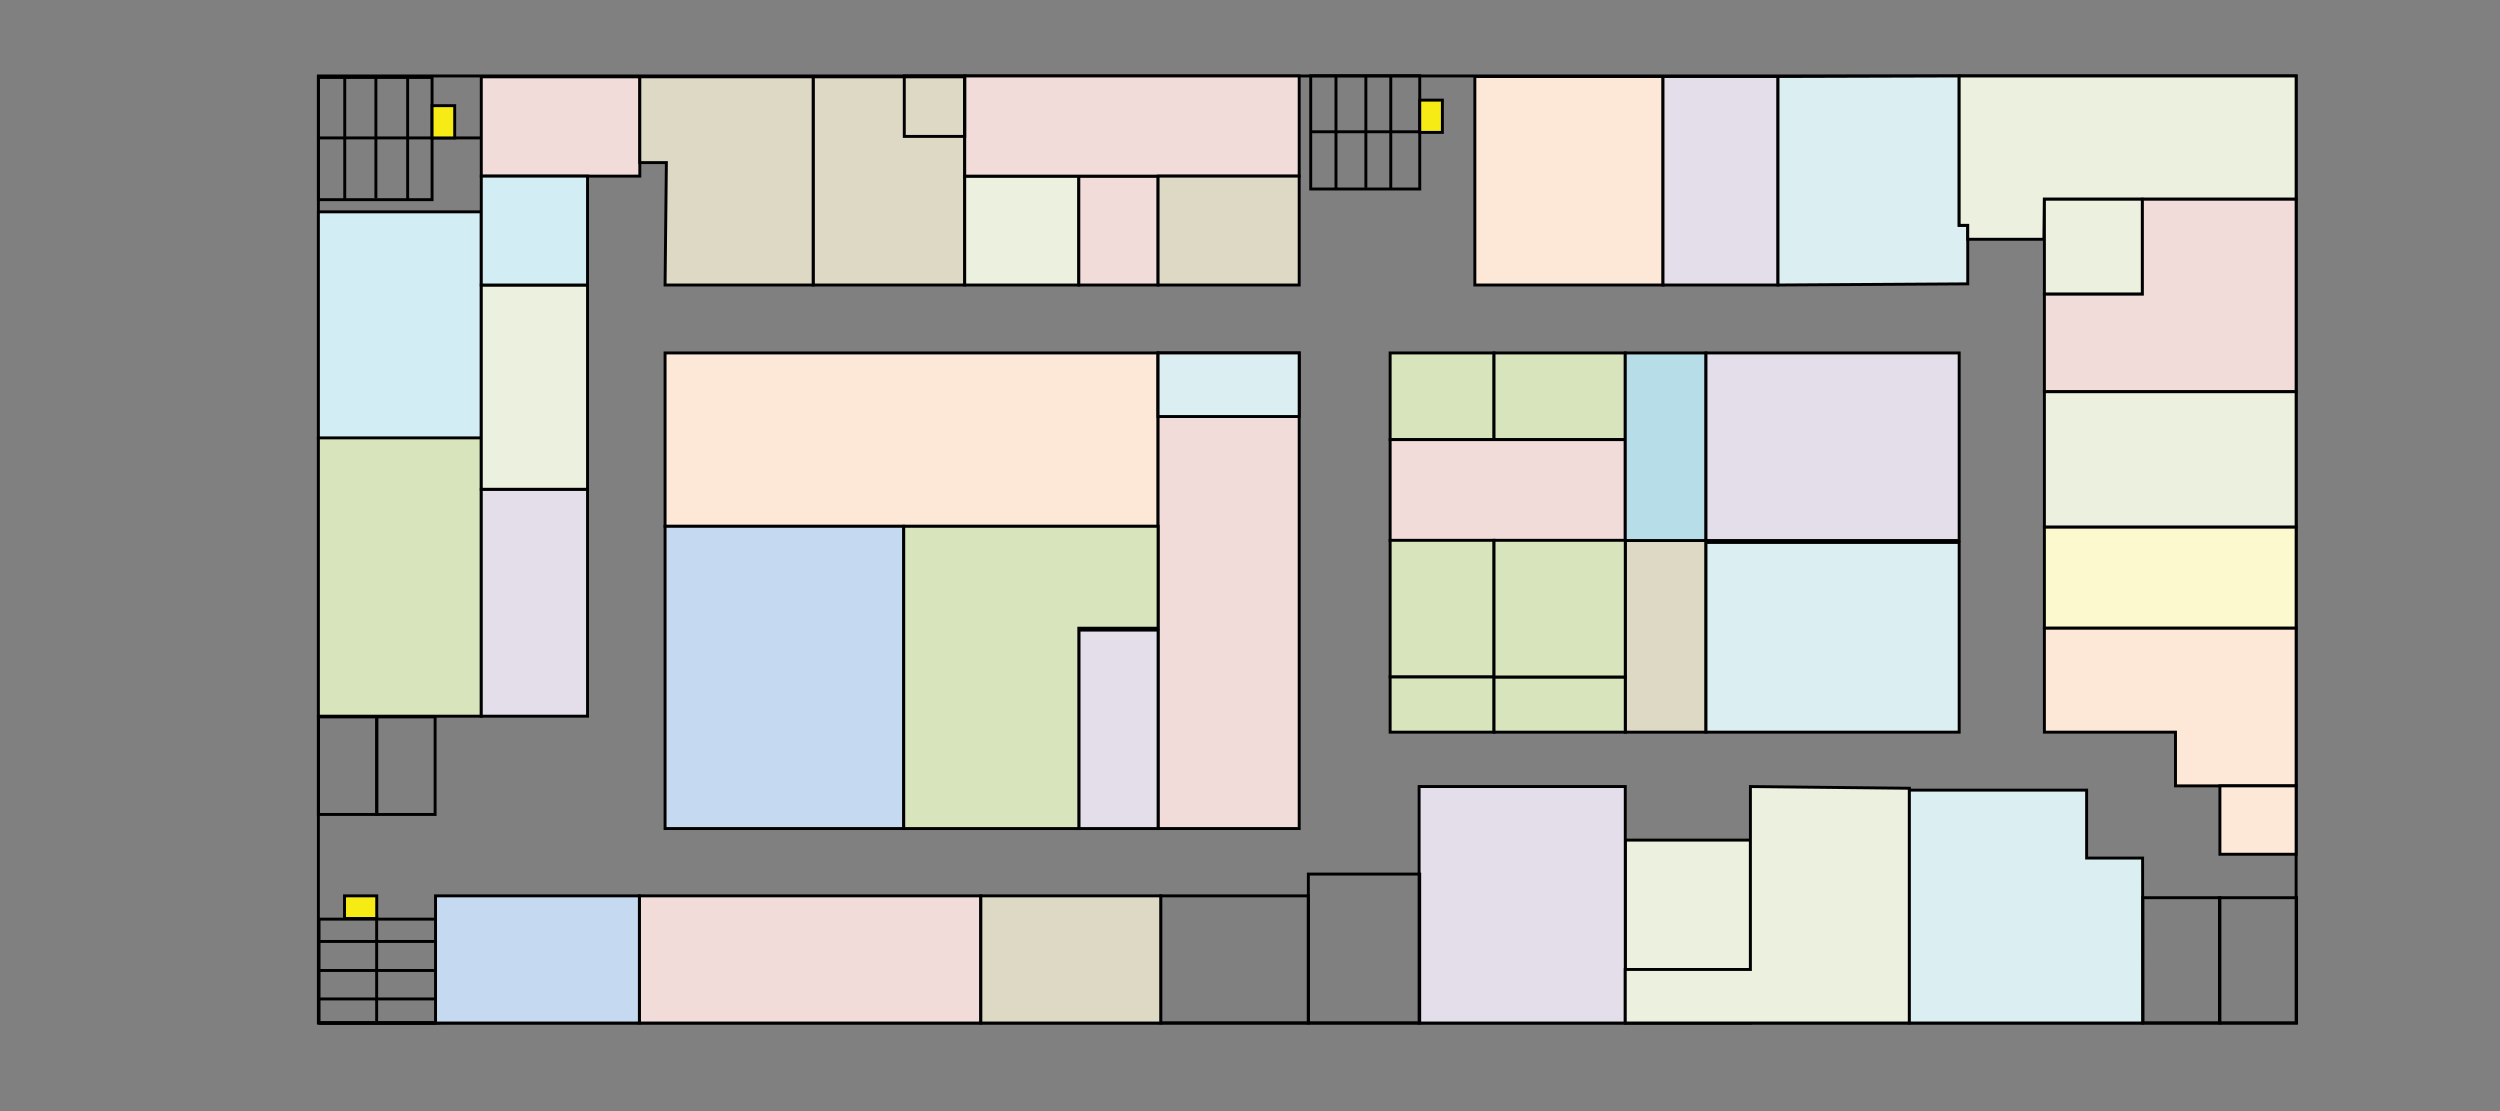 <?xml version="1.0" encoding="utf-8"?>
<!-- Generator: Adobe Illustrator 25.2.3, SVG Export Plug-In . SVG Version: 6.00 Build 0)  -->
<svg version="1.1" id="Layer_1" xmlns="http://www.w3.org/2000/svg" xmlns:xlink="http://www.w3.org/1999/xlink" x="0px" y="0px"
	 viewBox="0 0 2551.18 1133.86" style="enable-background:new 0 0 2551.18 1133.86;" xml:space="preserve">
<rect x="0" y="0" width="2551.18" height="1133.86" fill="#808080" stroke="none"/>
<style type="text/css">
	.st0{fill:none;stroke:#000000;stroke-width:3;stroke-miterlimit:10;}
	.st1{fill:#F1DCDA;stroke:#000000;stroke-width:3;stroke-miterlimit:10;}
	.st2{fill:#D2EDF3;stroke:#000000;stroke-width:3;stroke-miterlimit:10;}
	.st3{fill:#D8E4BC;stroke:#000000;stroke-width:3;stroke-miterlimit:10;}
	.st4{fill:#E4DEEB;stroke:#000000;stroke-width:3;stroke-miterlimit:10;}
	.st5{fill:#ECF0DE;stroke:#000000;stroke-width:3;stroke-miterlimit:10;}
	.st6{fill:#FDE8D8;stroke:#000000;stroke-width:3;stroke-miterlimit:10;}
	.st7{fill:#C5D9F0;stroke:#000000;stroke-width:3;stroke-miterlimit:10;}
	.st8{fill:#DDD9C4;stroke:#000000;stroke-width:3;stroke-miterlimit:10;}
	.st9{fill:#B7DEE8;stroke:#000000;stroke-width:3;stroke-miterlimit:10;}
	.st10{fill:#DBEFF3;stroke:#000000;stroke-width:3;stroke-miterlimit:10;}
	.st11{fill:#FCF9CE;stroke:#000000;stroke-width:3;stroke-miterlimit:10;}
	.st12{fill:#F6EB14;stroke:#000000;stroke-width:3;stroke-miterlimit:10;}
</style>
<rect x="324.91" y="77.52" class="st0" width="2018.22" height="966.45"/>
<g>
	
		<rect x="320.57" y="83.4" transform="matrix(8.799089e-14 -1 1 8.799089e-14 241.508 524.312)" class="st0" width="124.67" height="116.01"/>
	<line class="st0" x1="351.8" y1="203.08" x2="351.8" y2="78.4"/>
	<line class="st0" x1="383.58" y1="202.42" x2="383.58" y2="79.07"/>
	<line class="st0" x1="416" y1="203.08" x2="416" y2="78.4"/>
</g>
<line class="st0" x1="324.91" y1="140.74" x2="491.13" y2="140.74"/>
<g>
	
		<rect x="325.55" y="937.96" transform="matrix(-1 -1.790904e-13 1.790904e-13 -1 773.218 1981.929)" class="st0" width="122.11" height="106.01"/>
	<line class="st0" x1="447.02" y1="1019.39" x2="324.91" y2="1019.39"/>
	<line class="st0" x1="446.37" y1="990.35" x2="325.55" y2="990.35"/>
	<line class="st0" x1="447.02" y1="960.73" x2="324.91" y2="960.73"/>
</g>
<line class="st0" x1="384.37" y1="1043.97" x2="384.37" y2="934.18"/>
<g>
	
		<rect x="1335.39" y="79.45" transform="matrix(7.910911e-14 -1 1 7.910911e-14 1258.092 1528.264)" class="st0" width="115.57" height="111.27"/>
	<line class="st0" x1="1363.34" y1="192.26" x2="1363.34" y2="76.69"/>
	<line class="st0" x1="1393.83" y1="191.65" x2="1393.83" y2="77.3"/>
	<line class="st0" x1="1419.24" y1="192.26" x2="1419.24" y2="76.69"/>
</g>
<line class="st0" x1="1337.54" y1="134.47" x2="1448.81" y2="134.47"/>
<rect x="491.13" y="78.4" class="st1" width="161.78" height="101.33"/>
<rect x="324.91" y="216.18" class="st2" width="166.22" height="232"/>
<rect x="324.91" y="446.85" class="st3" width="166.22" height="284"/>
<rect x="491.13" y="499.29" class="st4" width="108.44" height="231.56"/>
<rect x="491.13" y="290.85" class="st5" width="108.44" height="208.44"/>
<rect x="491.13" y="179.74" class="st2" width="108.44" height="111.11"/>
<rect x="678.68" y="360.18" class="st6" width="503.11" height="176.89"/>
<rect x="678.68" y="537.07" class="st7" width="243.56" height="308.44"/>
<rect x="1181.79" y="360.18" class="st1" width="144" height="485.33"/>
<rect x="829.79" y="78.4" class="st8" width="154.67" height="212.44"/>
<rect x="984.46" y="179.74" class="st5" width="116.44" height="111.11"/>
<rect x="1100.91" y="179.74" class="st1" width="80.89" height="111.11"/>
<rect x="984.46" y="77.52" class="st1" width="341.33" height="102.22"/>
<rect x="922.79" y="77.52" class="st0" width="61.68" height="61.68"/>
<rect x="1181.79" y="179.74" class="st8" width="144" height="111.11"/>
<rect x="1505.05" y="78.07" class="st6" width="192" height="212.77"/>
<rect x="1697.05" y="78.07" class="st4" width="117.33" height="212.77"/>
<rect x="1418.6" y="360.18" class="st3" width="106.01" height="88.44"/>
<rect x="1524.61" y="360.18" class="st3" width="133.93" height="88.44"/>
<rect x="1418.6" y="448.63" class="st1" width="239.94" height="102.96"/>
<rect x="1418.6" y="551.37" class="st3" width="106.01" height="139.48"/>
<rect x="1658.54" y="551.37" class="st8" width="82.37" height="195.78"/>
<rect x="1658.54" y="360.18" class="st9" width="82.37" height="191.41"/>
<rect x="1740.91" y="360.18" class="st4" width="258.37" height="191.41"/>
<rect x="1740.91" y="553.55" class="st10" width="258.37" height="193.59"/>
<rect x="1658.54" y="857.3" class="st5" width="127.7" height="186.67"/>
<rect x="1418.6" y="690.85" class="st3" width="106.01" height="56.3"/>
<rect x="1524.61" y="690.85" class="st3" width="133.93" height="56.3"/>
<rect x="1524.61" y="551.37" class="st3" width="133.93" height="139.48"/>
<rect x="1448.17" y="802.64" class="st4" width="210.37" height="241.33"/>
<rect x="1335.13" y="891.97" class="st0" width="113.63" height="152"/>
<rect x="1100.91" y="643" class="st4" width="80.89" height="202.52"/>
<rect x="1184.46" y="914.2" class="st0" width="150.67" height="129.77"/>
<rect x="1000.91" y="914.2" class="st8" width="183.56" height="129.77"/>
<rect x="1181.79" y="360.18" class="st10" width="144" height="64.88"/>
<rect x="652.46" y="914.2" class="st1" width="348.17" height="129.77"/>
<rect x="444.46" y="914.2" class="st7" width="208" height="129.77"/>
<rect x="324.91" y="731.57" class="st0" width="59.56" height="99.56"/>
<rect x="384.46" y="731.57" class="st0" width="59.56" height="99.56"/>
<g>
	<rect x="324.91" y="1043.97" class="st0" width="118.93" height="0"/>
	<line class="st0" x1="325.54" y1="1043.97" x2="444.46" y2="1043.97"/>
	<line class="st0" x1="326.17" y1="1043.97" x2="443.83" y2="1043.97"/>
	<line class="st0" x1="325.54" y1="1043.97" x2="444.46" y2="1043.97"/>
</g>
<polygon class="st8" points="652.91,78.4 652.91,165.96 680.02,165.96 678.68,290.85 829.79,290.85 829.79,78.4 "/>
<polygon class="st10" points="1814.39,78.07 1999.28,77.52 1999.28,229.96 2008.02,229.96 2008.02,289.66 1814.39,290.85 "/>
<polygon class="st5" points="1999.28,77.52 2343.13,77.52 2343.13,203.29 2086.24,203.29 2085.79,244.18 2008.02,244.18 
	2008.02,229.96 1999.28,229.96 "/>
<rect x="2086.24" y="203.29" class="st5" width="100" height="96.89"/>
<polygon class="st1" points="2086.24,300.18 2086.24,399.74 2343.13,399.74 2343.13,203.29 2186.24,203.29 2186.24,300.18 "/>
<rect x="2086.24" y="399.74" class="st5" width="256.89" height="138.22"/>
<rect x="2086.24" y="537.96" class="st11" width="256.89" height="103.11"/>
<polygon class="st6" points="2086.24,641.07 2086.24,747.15 2220.02,747.15 2220.02,801.96 2343.13,801.96 2343.13,641.07 "/>
<rect x="2265.35" y="801.96" class="st6" width="77.78" height="69.78"/>
<polygon class="st5" points="1786.24,802.64 1948.46,804.41 1948.46,1043.97 1658.54,1043.97 1658.54,989.3 1786.24,989.3 "/>
<polygon class="st10" points="1948.46,806.3 2129.35,806.3 2129.35,875.63 2186.46,875.63 2186.68,1043.97 1948.46,1043.97 "/>
<rect x="2186.68" y="916.08" class="st0" width="78.67" height="127.88"/>
<rect x="2264.91" y="916.08" class="st0" width="78.67" height="127.88"/>
<polygon class="st3" points="922.24,537.07 1181.79,537.07 1181.79,641.07 1100.91,641.07 1100.91,845.52 922.24,845.52 "/>
<rect x="351.57" y="914.2" class="st12" width="32.89" height="23.1"/>
<rect x="1443.92" y="107.09" transform="matrix(-1.836970e-16 1 -1 -1.836970e-16 1579.005 -1341.722)" class="st12" width="32.89" height="23.1"/>
<rect x="436.02" y="112.75" transform="matrix(-1.836970e-16 1 -1 -1.836970e-16 576.762 -328.169)" class="st12" width="32.89" height="23.1"/>
</svg>
